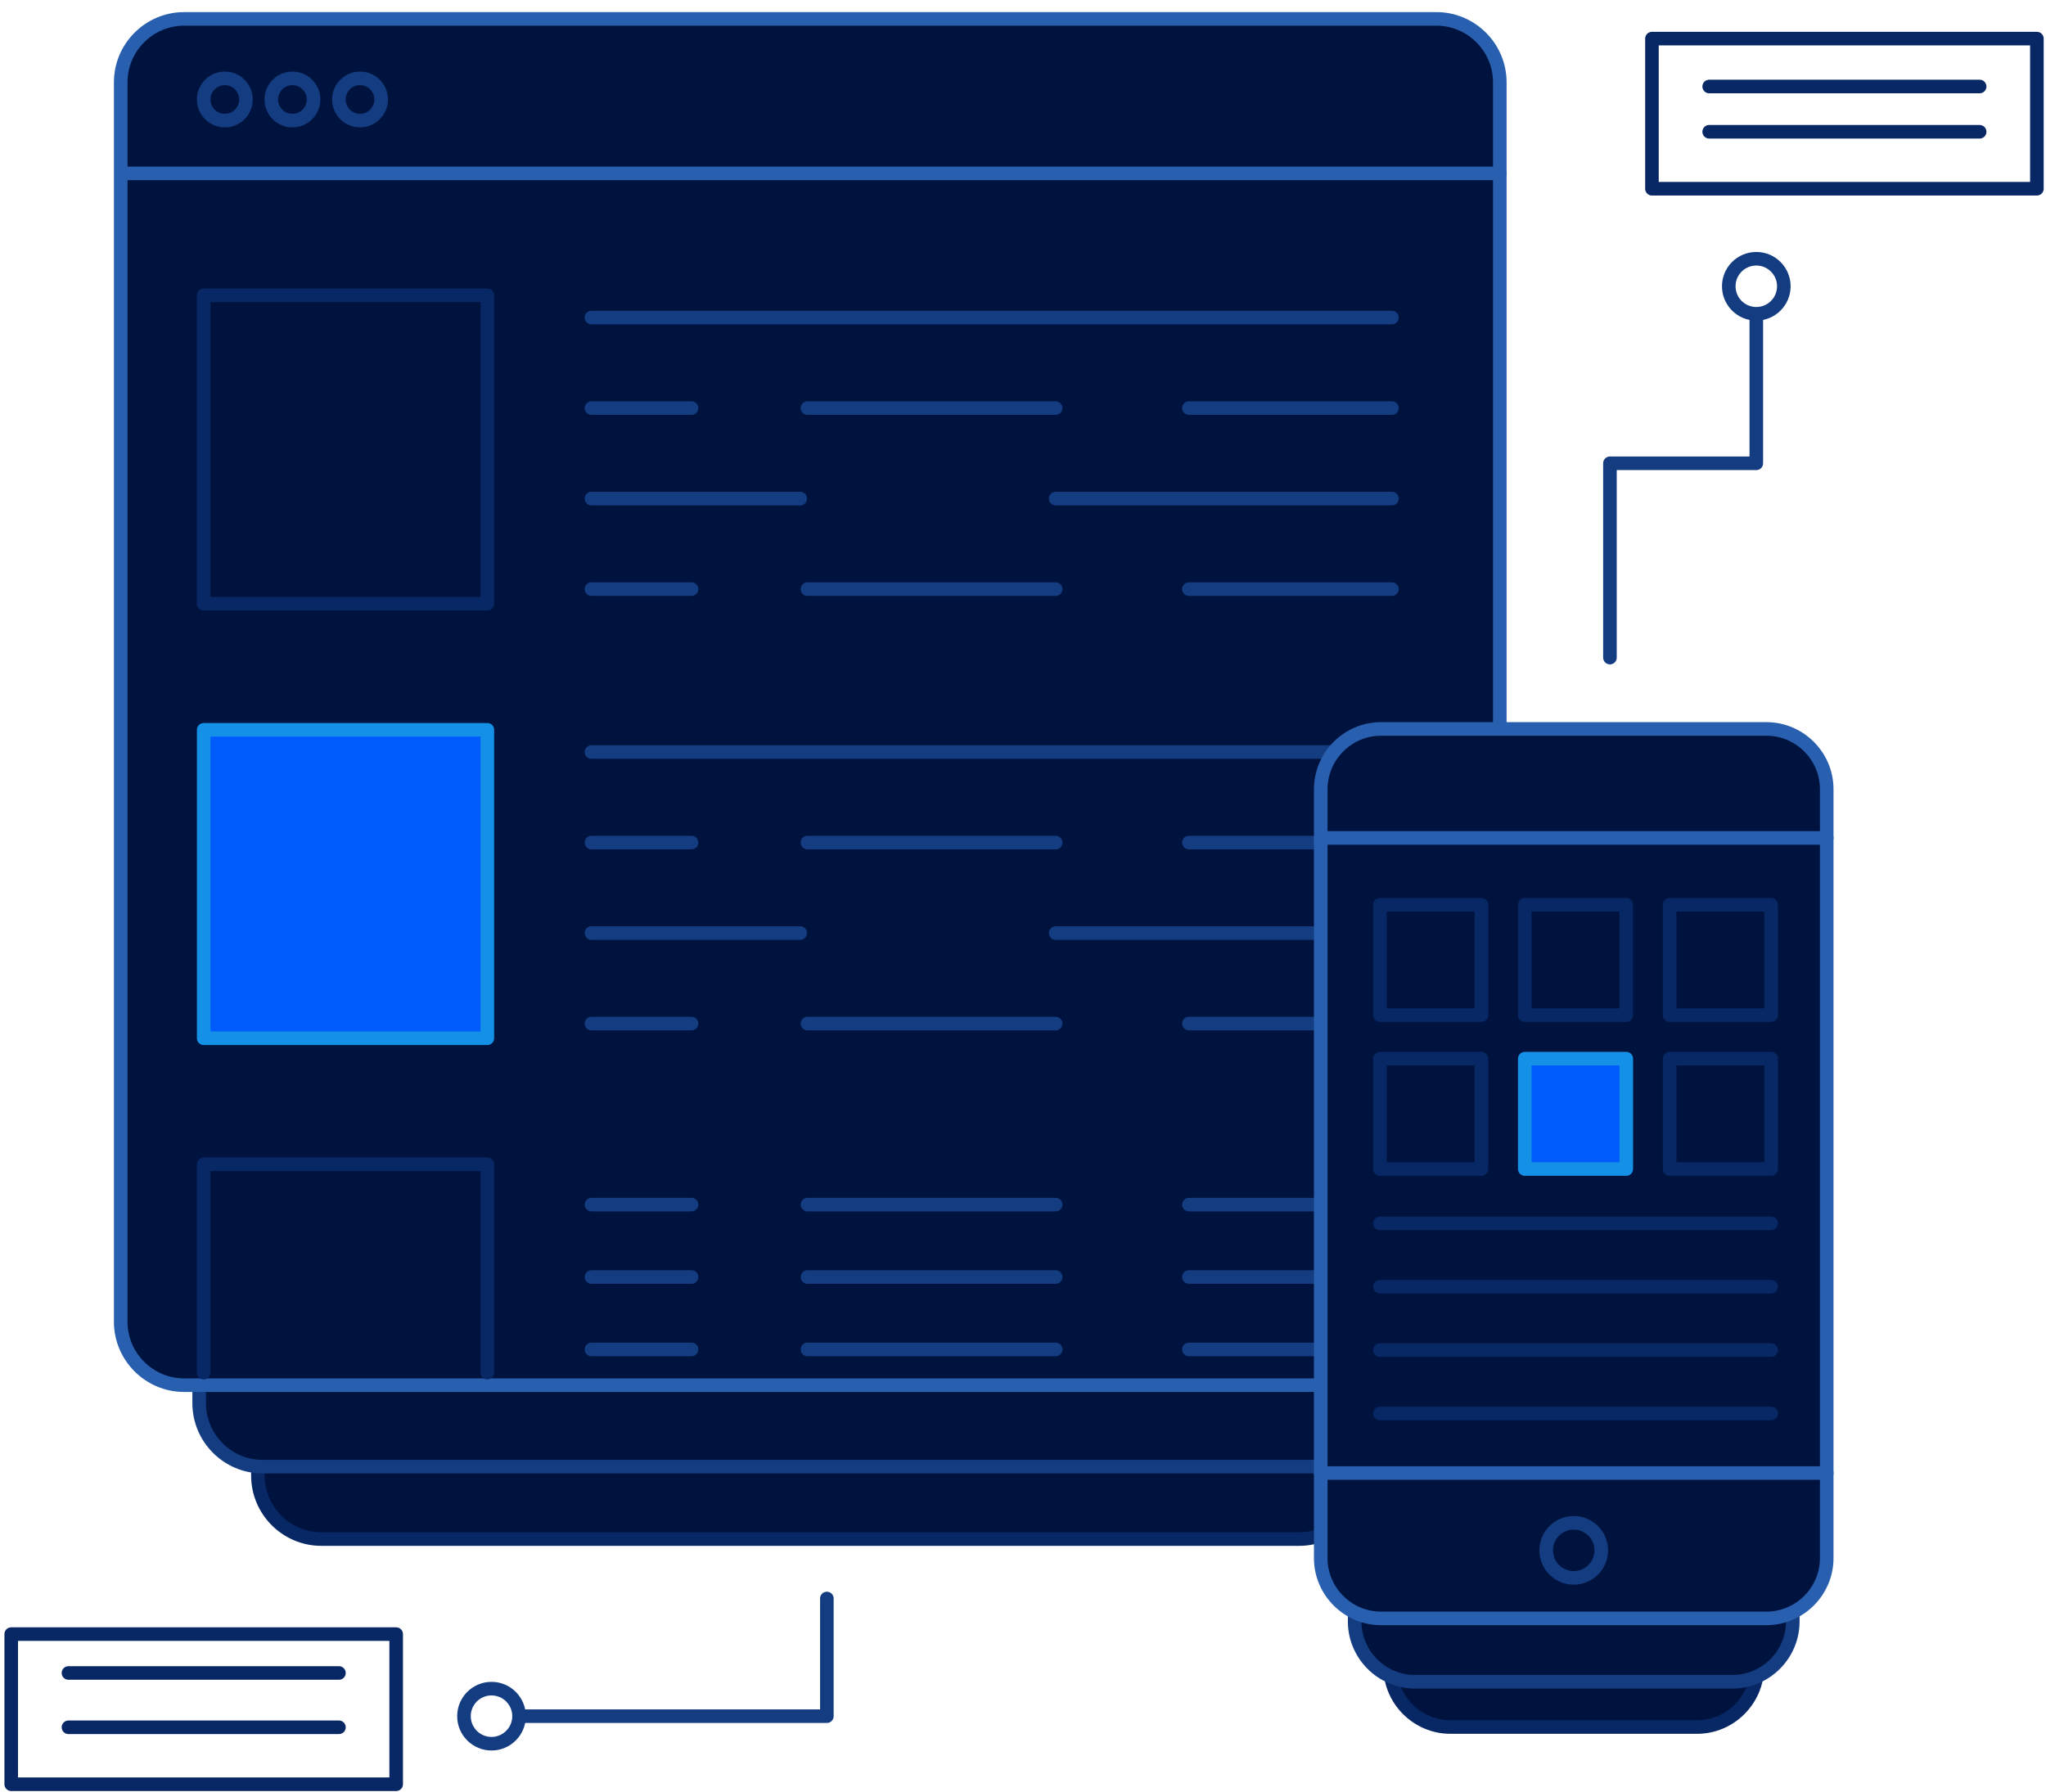 <?xml version="1.0" encoding="utf-8"?>
<!-- Generator: Adobe Illustrator 15.0.2, SVG Export Plug-In  -->
<!DOCTYPE svg PUBLIC "-//W3C//DTD SVG 1.1//EN" "http://www.w3.org/Graphics/SVG/1.1/DTD/svg11.dtd">
<svg version="1.1"
	 xmlns="http://www.w3.org/2000/svg" xmlns:xlink="http://www.w3.org/1999/xlink" xmlns:a="http://ns.adobe.com/AdobeSVGViewerExtensions/3.0/"
	 x="0px" y="0px" width="226px" height="198px" viewBox="-0.489 -1.337 226 198" enable-background="new -0.489 -1.337 226 198"
	 xml:space="preserve">
<defs>
</defs>
<path fill="#00133E" d="M143.021,168.694H35c-3.85,0-7-3.149-7-7V24.75c0-3.85,3.15-7,7-7h108.021c3.851,0,7,3.15,7,7v136.944
	C150.021,165.544,146.872,168.694,143.021,168.694"/>
<path fill="none" stroke="#082765" stroke-width="1.5" stroke-linecap="round" stroke-linejoin="round" stroke-miterlimit="10" d="
	M143.021,168.694H35c-3.85,0-7-3.149-7-7V24.75c0-3.85,3.15-7,7-7h108.021c3.851,0,7,3.15,7,7v136.944
	C150.021,165.544,146.872,168.694,143.021,168.694z"/>
<path fill="#00133E" d="M149.511,160.694h-121c-3.85,0-7-3.149-7-7V16.75c0-3.85,3.15-7,7-7h121c3.85,0,7,3.15,7,7v136.944
	C156.511,157.544,153.361,160.694,149.511,160.694"/>
<path fill="none" stroke="#143C81" stroke-width="1.5" stroke-linecap="round" stroke-linejoin="round" stroke-miterlimit="10" d="
	M149.511,160.694h-121c-3.85,0-7-3.149-7-7V16.75c0-3.85,3.15-7,7-7h121c3.85,0,7,3.15,7,7v136.944
	C156.511,157.544,153.361,160.694,149.511,160.694z"/>
<path fill="#00133E" d="M158.177,151.694H19.845c-3.85,0-7-3.149-7-7V7.75c0-3.85,3.15-7,7-7h138.333c3.851,0,7,3.15,7,7v136.944
	C165.177,148.544,162.028,151.694,158.177,151.694"/>
<path fill="none" stroke="#285FAF" stroke-width="1.5" stroke-linecap="round" stroke-linejoin="round" stroke-miterlimit="10" d="
	M158.177,151.694H19.845c-3.85,0-7-3.149-7-7V7.75c0-3.85,3.15-7,7-7h138.333c3.851,0,7,3.15,7,7v136.944
	C165.177,148.544,162.028,151.694,158.177,151.694z"/>
<line fill="none" stroke="#285FAF" stroke-width="1.5" stroke-linecap="round" stroke-linejoin="round" stroke-miterlimit="10" x1="13.011" y1="17.82" x2="165.178" y2="17.82"/>
<circle fill="none" stroke="#143C81" stroke-width="1.5" stroke-linecap="round" stroke-linejoin="round" stroke-miterlimit="10" cx="24.345" cy="9.653" r="2.333"/>
<circle fill="none" stroke="#143C81" stroke-width="1.5" stroke-linecap="round" stroke-linejoin="round" stroke-miterlimit="10" cx="31.812" cy="9.653" r="2.333"/>
<circle fill="none" stroke="#143C81" stroke-width="1.5" stroke-linecap="round" stroke-linejoin="round" stroke-miterlimit="10" cx="39.279" cy="9.653" r="2.333"/>
<line fill="none" stroke="#143C81" stroke-width="1.5" stroke-linecap="round" stroke-linejoin="round" stroke-miterlimit="10" x1="64.845" y1="33.746" x2="153.261" y2="33.746"/>
<polyline fill="none" stroke="#143C81" stroke-width="1.5" stroke-linecap="round" stroke-linejoin="round" stroke-miterlimit="10" points="
	130.838,43.746 136.365,43.746 143.06,43.746 148.904,43.746 153.261,43.746 "/>
<polyline fill="none" stroke="#143C81" stroke-width="1.5" stroke-linecap="round" stroke-linejoin="round" stroke-miterlimit="10" points="
	88.703,43.746 94.706,43.746 101.401,43.746 108.416,43.746 116.12,43.746 "/>
<polyline fill="none" stroke="#143C81" stroke-width="1.5" stroke-linecap="round" stroke-linejoin="round" stroke-miterlimit="10" points="
	64.845,43.746 68.563,43.746 75.896,43.746 "/>
<polyline fill="none" stroke="#143C81" stroke-width="1.5" stroke-linecap="round" stroke-linejoin="round" stroke-miterlimit="10" points="
	130.838,63.746 136.365,63.746 143.06,63.746 148.904,63.746 153.261,63.746 "/>
<polyline fill="none" stroke="#143C81" stroke-width="1.5" stroke-linecap="round" stroke-linejoin="round" stroke-miterlimit="10" points="
	88.703,63.746 94.706,63.746 101.401,63.746 108.416,63.746 116.12,63.746 "/>
<polyline fill="none" stroke="#143C81" stroke-width="1.5" stroke-linecap="round" stroke-linejoin="round" stroke-miterlimit="10" points="
	64.845,63.746 68.563,63.746 75.896,63.746 "/>
<line fill="none" stroke="#143C81" stroke-width="1.5" stroke-linecap="round" stroke-linejoin="round" stroke-miterlimit="10" x1="116.121" y1="53.746" x2="153.261" y2="53.746"/>
<line fill="none" stroke="#143C81" stroke-width="1.5" stroke-linecap="round" stroke-linejoin="round" stroke-miterlimit="10" x1="64.845" y1="53.746" x2="87.906" y2="53.746"/>
<rect x="22.011" y="31.29" fill="none" stroke="#082765" stroke-width="1.5" stroke-linecap="round" stroke-linejoin="round" stroke-miterlimit="10" width="31.333" height="34.075"/>
<line fill="none" stroke="#143C81" stroke-width="1.5" stroke-linecap="round" stroke-linejoin="round" stroke-miterlimit="10" x1="64.845" y1="81.746" x2="153.261" y2="81.746"/>
<polyline fill="none" stroke="#143C81" stroke-width="1.5" stroke-linecap="round" stroke-linejoin="round" stroke-miterlimit="10" points="
	130.838,91.746 136.365,91.746 143.06,91.746 148.904,91.746 153.261,91.746 "/>
<polyline fill="none" stroke="#143C81" stroke-width="1.5" stroke-linecap="round" stroke-linejoin="round" stroke-miterlimit="10" points="
	88.703,91.746 94.706,91.746 101.401,91.746 108.416,91.746 116.12,91.746 "/>
<polyline fill="none" stroke="#143C81" stroke-width="1.5" stroke-linecap="round" stroke-linejoin="round" stroke-miterlimit="10" points="
	64.845,91.746 68.563,91.746 75.896,91.746 "/>
<polyline fill="none" stroke="#143C81" stroke-width="1.5" stroke-linecap="round" stroke-linejoin="round" stroke-miterlimit="10" points="
	130.838,111.746 136.365,111.746 143.06,111.746 148.904,111.746 153.261,111.746 "/>
<polyline fill="none" stroke="#143C81" stroke-width="1.5" stroke-linecap="round" stroke-linejoin="round" stroke-miterlimit="10" points="
	88.703,111.746 94.706,111.746 101.401,111.746 108.416,111.746 116.12,111.746 "/>
<polyline fill="none" stroke="#143C81" stroke-width="1.5" stroke-linecap="round" stroke-linejoin="round" stroke-miterlimit="10" points="
	64.845,111.746 68.563,111.746 75.896,111.746 "/>
<line fill="none" stroke="#143C81" stroke-width="1.5" stroke-linecap="round" stroke-linejoin="round" stroke-miterlimit="10" x1="116.121" y1="101.746" x2="153.261" y2="101.746"/>
<line fill="none" stroke="#143C81" stroke-width="1.5" stroke-linecap="round" stroke-linejoin="round" stroke-miterlimit="10" x1="64.845" y1="101.746" x2="87.906" y2="101.746"/>
<rect x="22.011" y="79.29" fill="#005BFD" width="31.333" height="34.075"/>
<rect x="22.011" y="79.29" fill="none" stroke="#1490E7" stroke-width="1.5" stroke-linecap="round" stroke-linejoin="round" stroke-miterlimit="10" width="31.333" height="34.075"/>
<polyline fill="none" stroke="#143C81" stroke-width="1.5" stroke-linecap="round" stroke-linejoin="round" stroke-miterlimit="10" points="
	130.838,139.746 136.365,139.746 143.06,139.746 148.904,139.746 153.261,139.746 "/>
<polyline fill="none" stroke="#143C81" stroke-width="1.5" stroke-linecap="round" stroke-linejoin="round" stroke-miterlimit="10" points="
	88.703,139.746 94.706,139.746 101.401,139.746 108.416,139.746 116.12,139.746 "/>
<polyline fill="none" stroke="#143C81" stroke-width="1.5" stroke-linecap="round" stroke-linejoin="round" stroke-miterlimit="10" points="
	64.845,139.746 68.563,139.746 75.896,139.746 "/>
<polyline fill="none" stroke="#143C81" stroke-width="1.5" stroke-linecap="round" stroke-linejoin="round" stroke-miterlimit="10" points="
	130.838,147.746 136.365,147.746 143.06,147.746 148.904,147.746 153.261,147.746 "/>
<polyline fill="none" stroke="#143C81" stroke-width="1.5" stroke-linecap="round" stroke-linejoin="round" stroke-miterlimit="10" points="
	88.703,147.746 94.706,147.746 101.401,147.746 108.416,147.746 116.12,147.746 "/>
<polyline fill="none" stroke="#143C81" stroke-width="1.5" stroke-linecap="round" stroke-linejoin="round" stroke-miterlimit="10" points="
	64.845,147.746 68.563,147.746 75.896,147.746 "/>
<polyline fill="none" stroke="#143C81" stroke-width="1.5" stroke-linecap="round" stroke-linejoin="round" stroke-miterlimit="10" points="
	130.838,131.746 136.365,131.746 143.06,131.746 148.904,131.746 153.261,131.746 "/>
<polyline fill="none" stroke="#143C81" stroke-width="1.5" stroke-linecap="round" stroke-linejoin="round" stroke-miterlimit="10" points="
	88.703,131.746 94.706,131.746 101.401,131.746 108.416,131.746 116.12,131.746 "/>
<polyline fill="none" stroke="#143C81" stroke-width="1.5" stroke-linecap="round" stroke-linejoin="round" stroke-miterlimit="10" points="
	64.845,131.746 68.563,131.746 75.896,131.746 "/>
<polyline fill="none" stroke="#082765" stroke-width="1.5" stroke-linecap="round" stroke-linejoin="round" stroke-miterlimit="10" points="
	22.011,150.303 22.011,127.29 53.344,127.29 53.344,150.303 "/>
<circle fill="none" stroke="#143C81" stroke-width="1.5" stroke-linecap="round" stroke-linejoin="round" stroke-miterlimit="10" cx="193.511" cy="30.29" r="3.041"/>
<circle fill="none" stroke="#143C81" stroke-width="1.5" stroke-linecap="round" stroke-linejoin="round" stroke-miterlimit="10" cx="53.803" cy="188.262" r="3.042"/>
<rect x="181.984" y="2.929" fill="none" stroke="#082765" stroke-width="1.5" stroke-linecap="round" stroke-linejoin="round" stroke-miterlimit="10" width="42.521" height="16.584"/>
<rect x="163.656" y="112.649" fill="none" stroke="#082765" stroke-width="1.5" stroke-linecap="round" stroke-linejoin="round" stroke-miterlimit="10" width="11.211" height="12.193"/>
<path fill="#00133E" d="M186.966,189.46h-27.244c-3.662,0-6.658-2.997-6.658-6.659V97.853c0-3.662,2.996-6.659,6.658-6.659h27.244
	c3.663,0,6.659,2.997,6.659,6.659v84.949C193.625,186.463,190.629,189.46,186.966,189.46"/>
<path fill="none" stroke="#082765" stroke-width="1.5" stroke-linecap="round" stroke-linejoin="round" stroke-miterlimit="10" d="
	M186.966,189.46h-27.244c-3.662,0-6.658-2.997-6.658-6.659V97.853c0-3.662,2.996-6.659,6.658-6.659h27.244
	c3.663,0,6.659,2.997,6.659,6.659v84.949C193.625,186.463,190.629,189.46,186.966,189.46z"/>
<path fill="#00133E" d="M190.883,184.46h-35.077c-3.663,0-6.66-2.997-6.66-6.659V92.853c0-3.662,2.997-6.659,6.66-6.659h35.077
	c3.663,0,6.659,2.997,6.659,6.659v84.949C197.542,181.463,194.546,184.46,190.883,184.46"/>
<path fill="none" stroke="#143C81" stroke-width="1.5" stroke-linecap="round" stroke-linejoin="round" stroke-miterlimit="10" d="
	M190.883,184.46h-35.077c-3.663,0-6.66-2.997-6.66-6.659V92.853c0-3.662,2.997-6.659,6.66-6.659h35.077
	c3.663,0,6.659,2.997,6.659,6.659v84.949C197.542,181.463,194.546,184.46,190.883,184.46z"/>
<path fill="#00133E" d="M194.63,177.46h-42.572c-3.662,0-6.659-2.997-6.659-6.659V85.853c0-3.662,2.997-6.659,6.659-6.659h42.572
	c3.664,0,6.66,2.997,6.66,6.659v84.949C201.291,174.463,198.294,177.46,194.63,177.46"/>
<path fill="none" stroke="#285FAF" stroke-width="1.5" stroke-linecap="round" stroke-linejoin="round" stroke-miterlimit="10" d="
	M194.63,177.46h-42.572c-3.662,0-6.659-2.997-6.659-6.659V85.853c0-3.662,2.997-6.659,6.659-6.659h42.572
	c3.664,0,6.66,2.997,6.66,6.659v84.949C201.291,174.463,198.294,177.46,194.63,177.46z"/>
<line fill="none" stroke="#285FAF" stroke-width="1.5" stroke-linecap="round" stroke-linejoin="round" stroke-miterlimit="10" x1="145.399" y1="91.233" x2="201.291" y2="91.233"/>
<line fill="none" stroke="#285FAF" stroke-width="1.5" stroke-linecap="round" stroke-linejoin="round" stroke-miterlimit="10" x1="201.291" y1="161.401" x2="145.399" y2="161.401"/>
<circle fill="none" stroke="#143C81" stroke-width="1.5" stroke-linecap="round" stroke-linejoin="round" stroke-miterlimit="10" cx="173.345" cy="169.942" r="3.042"/>
<rect x="151.937" y="98.622" fill="none" stroke="#082765" stroke-width="1.5" stroke-linecap="round" stroke-linejoin="round" stroke-miterlimit="10" width="11.211" height="12.191"/>
<rect x="167.937" y="98.622" fill="none" stroke="#082765" stroke-width="1.5" stroke-linecap="round" stroke-linejoin="round" stroke-miterlimit="10" width="11.211" height="12.191"/>
<rect x="183.937" y="98.622" fill="none" stroke="#082765" stroke-width="1.5" stroke-linecap="round" stroke-linejoin="round" stroke-miterlimit="10" width="11.211" height="12.191"/>
<rect x="167.937" y="115.622" fill="#005BFD" width="11.211" height="12.191"/>
<rect x="167.937" y="115.622" fill="none" stroke="#1490E7" stroke-width="1.5" stroke-linecap="round" stroke-linejoin="round" stroke-miterlimit="10" width="11.211" height="12.191"/>
<rect x="151.937" y="115.622" fill="none" stroke="#082765" stroke-width="1.5" stroke-linecap="round" stroke-linejoin="round" stroke-miterlimit="10" width="11.211" height="12.191"/>
<rect x="183.937" y="115.622" fill="none" stroke="#082765" stroke-width="1.5" stroke-linecap="round" stroke-linejoin="round" stroke-miterlimit="10" width="11.211" height="12.191"/>
<line fill="none" stroke="#082765" stroke-width="1.5" stroke-linecap="round" stroke-linejoin="round" stroke-miterlimit="10" x1="151.937" y1="133.817" x2="195.148" y2="133.817"/>
<line fill="none" stroke="#082765" stroke-width="1.5" stroke-linecap="round" stroke-linejoin="round" stroke-miterlimit="10" x1="151.937" y1="140.817" x2="195.148" y2="140.817"/>
<line fill="none" stroke="#082765" stroke-width="1.5" stroke-linecap="round" stroke-linejoin="round" stroke-miterlimit="10" x1="151.937" y1="147.817" x2="195.148" y2="147.817"/>
<line fill="none" stroke="#082765" stroke-width="1.5" stroke-linecap="round" stroke-linejoin="round" stroke-miterlimit="10" x1="151.937" y1="154.817" x2="195.148" y2="154.817"/>
<polyline fill="none" stroke="#143C81" stroke-width="1.5" stroke-linecap="round" stroke-linejoin="round" stroke-miterlimit="10" points="
	177.345,71.313 177.345,49.845 193.511,49.845 193.511,33.746 "/>
<line fill="none" stroke="#082765" stroke-width="1.5" stroke-linecap="round" stroke-linejoin="round" stroke-miterlimit="10" x1="188.306" y1="8.22" x2="218.181" y2="8.22"/>
<line fill="none" stroke="#082765" stroke-width="1.5" stroke-linecap="round" stroke-linejoin="round" stroke-miterlimit="10" x1="188.306" y1="13.22" x2="218.181" y2="13.22"/>
<rect x="0.75" y="179.197" fill="none" stroke="#082765" stroke-width="1.5" stroke-linecap="round" stroke-linejoin="round" stroke-miterlimit="10" width="42.522" height="16.584"/>
<line fill="none" stroke="#082765" stroke-width="1.5" stroke-linecap="round" stroke-linejoin="round" stroke-miterlimit="10" x1="7.074" y1="183.489" x2="36.949" y2="183.489"/>
<line fill="none" stroke="#082765" stroke-width="1.5" stroke-linecap="round" stroke-linejoin="round" stroke-miterlimit="10" x1="7.074" y1="189.489" x2="36.949" y2="189.489"/>
<polyline fill="none" stroke="#143C81" stroke-width="1.5" stroke-linecap="round" stroke-linejoin="round" stroke-miterlimit="10" points="
	90.845,175.262 90.845,188.262 56.845,188.262 "/>
</svg>
